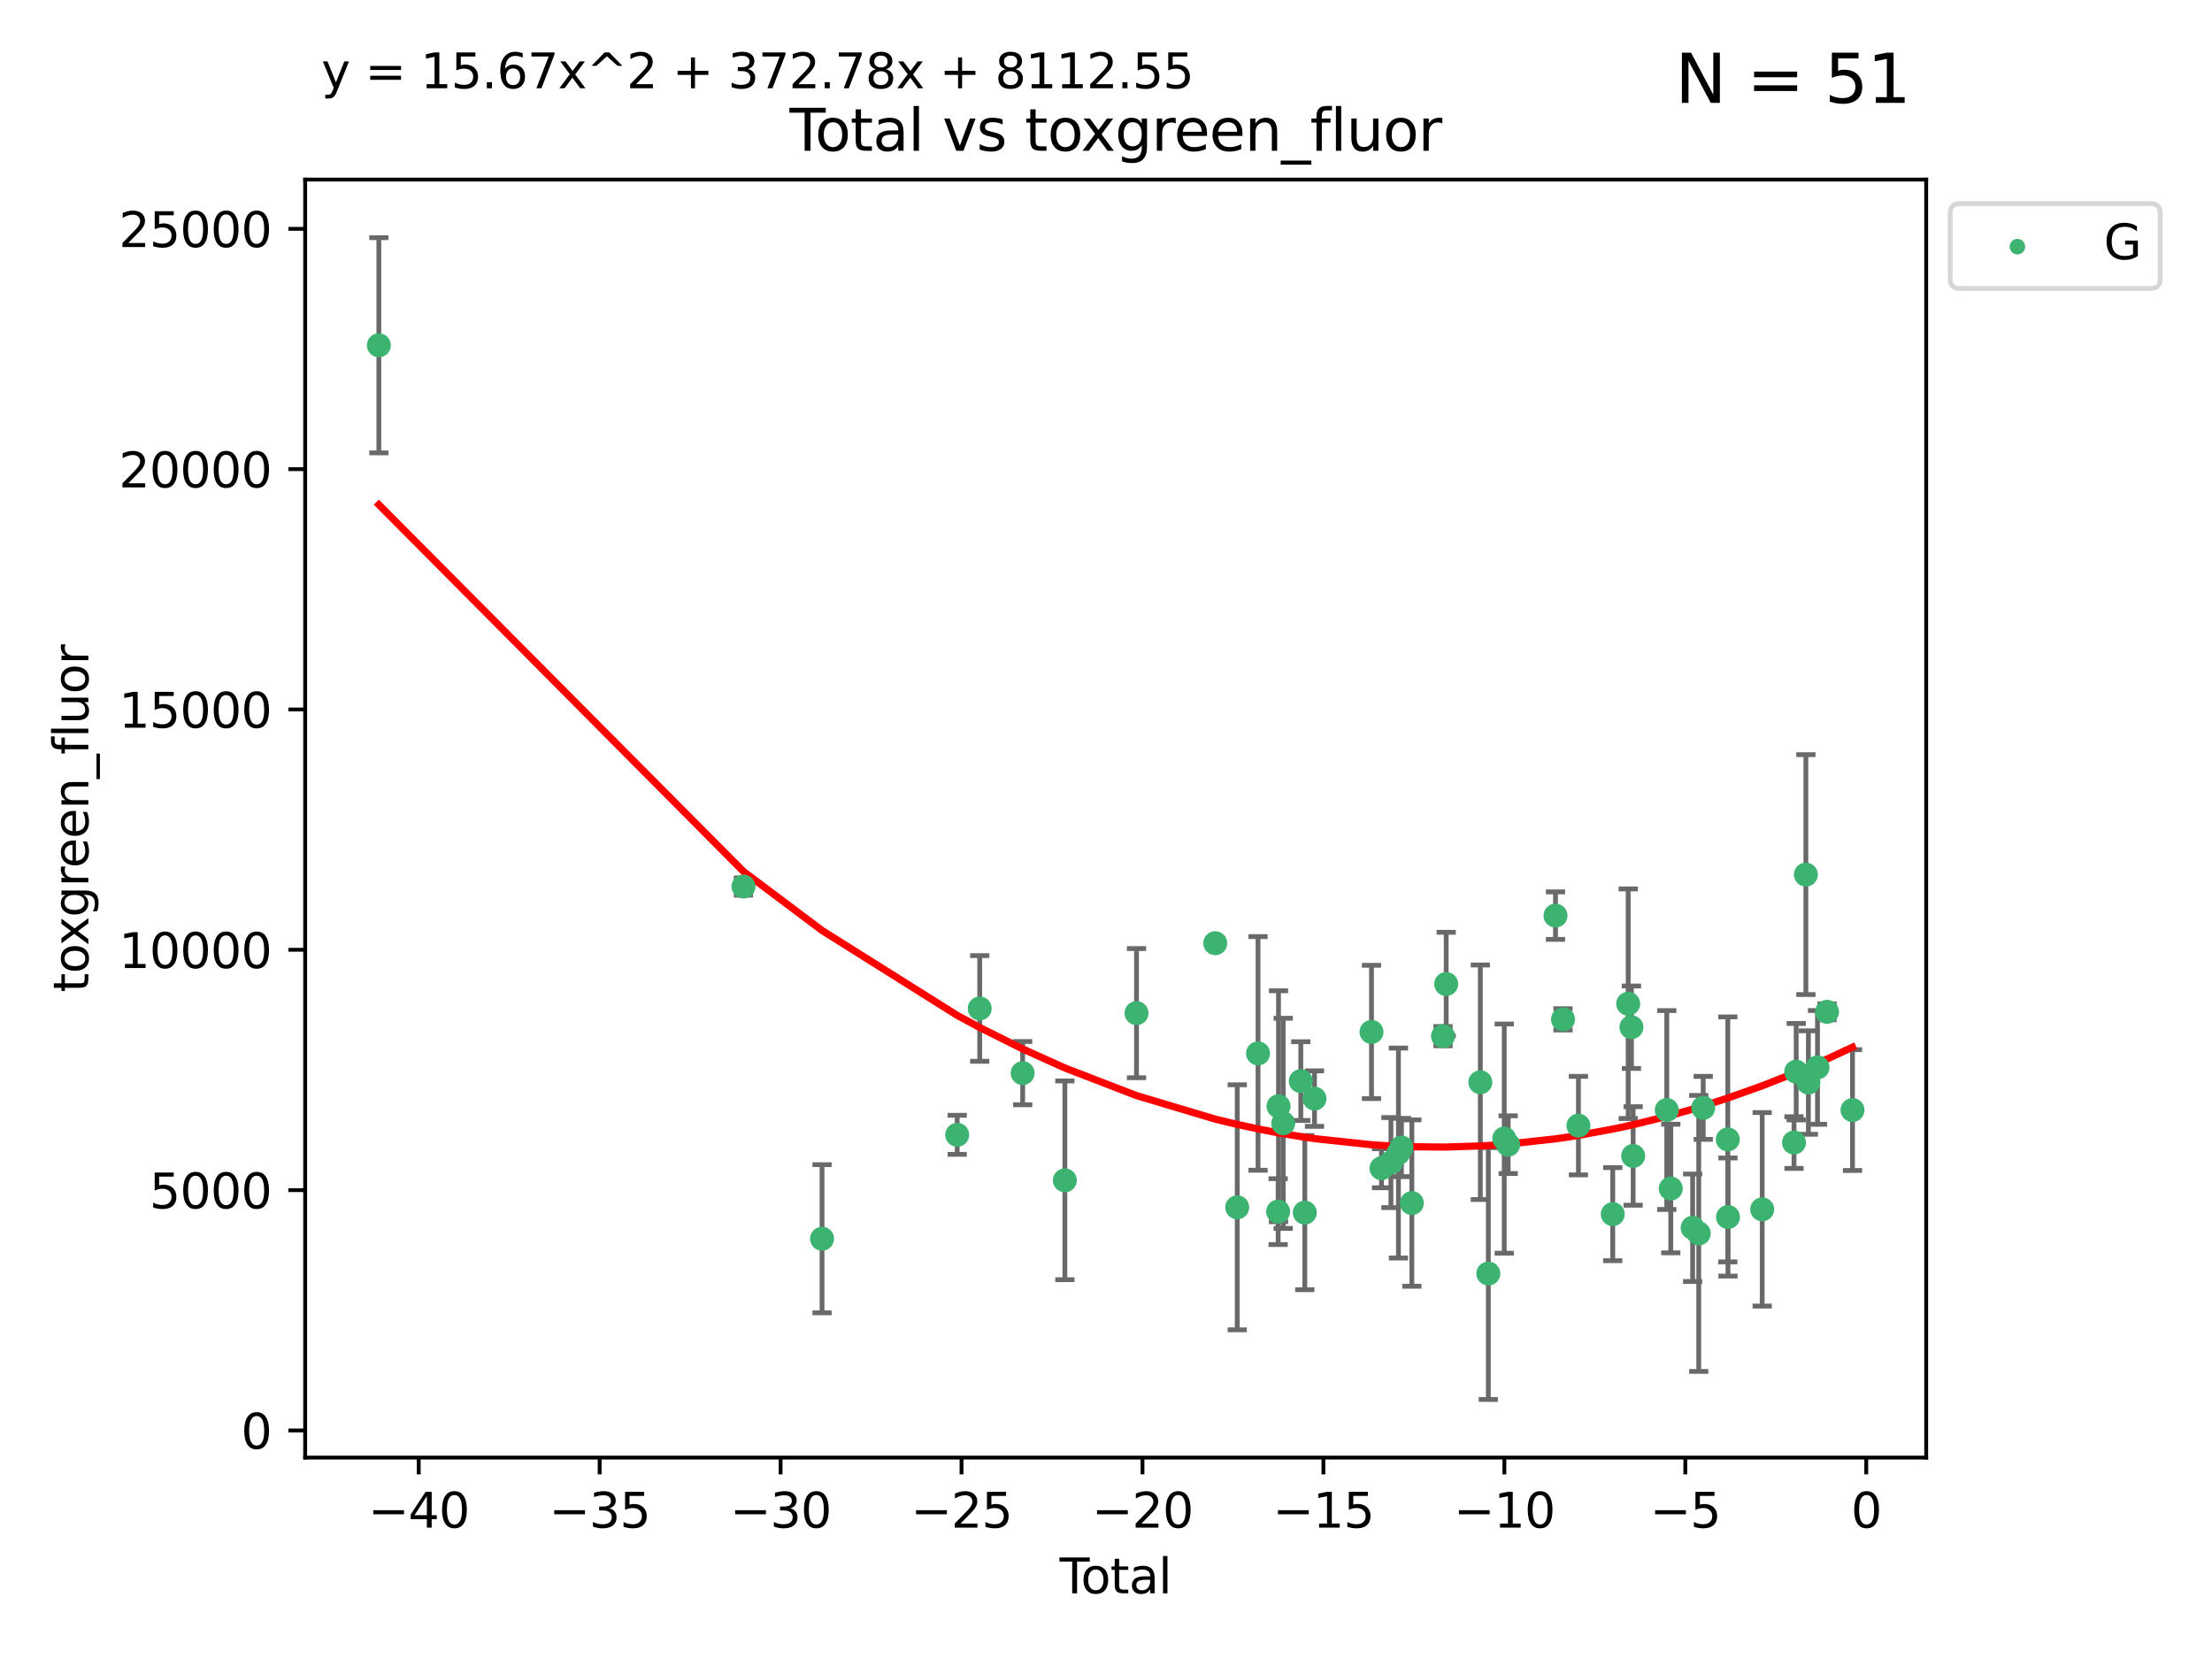 <?xml version="1.0" encoding="utf-8" standalone="no"?>
<!DOCTYPE svg PUBLIC "-//W3C//DTD SVG 1.1//EN"
  "http://www.w3.org/Graphics/SVG/1.1/DTD/svg11.dtd">
<svg xmlns:xlink="http://www.w3.org/1999/xlink" width="460.8pt" height="345.6pt" viewBox="0 0 460.8 345.6" xmlns="http://www.w3.org/2000/svg" version="1.1">
 <defs>
  <style type="text/css">*{stroke-linejoin: round; stroke-linecap: butt}</style>
 </defs>
 <g id="figure_1">
  <g id="patch_1">
   <path d="M 0 345.6 
L 460.8 345.6 
L 460.8 0 
L 0 0 
z
" style="fill: #ffffff"/>
  </g>
  <g id="axes_1">
   <g id="patch_2">
    <path d="M 63.571 303.64 
L 401.26 303.64 
L 401.26 37.411 
L 63.571 37.411 
z
" style="fill: #ffffff"/>
   </g>
   <g id="PathCollection_1">
    <defs>
     <path id="mc8130d3a46" d="M 0 1.118 
C 0.297 1.118 0.581 1 0.791 0.791 
C 1 0.581 1.118 0.297 1.118 0 
C 1.118 -0.297 1 -0.581 0.791 -0.791 
C 0.581 -1 0.297 -1.118 0 -1.118 
C -0.297 -1.118 -0.581 -1 -0.791 -0.791 
C -1 -0.581 -1.118 -0.297 -1.118 0 
C -1.118 0.297 -1 0.581 -0.791 0.791 
C -0.581 1 -0.297 1.118 0 1.118 
z
" style="stroke: #3cb371"/>
    </defs>
    <g clip-path="url(#pb6cf36cbc5)">
     <use xlink:href="#mc8130d3a46" x="78.921" y="71.926" style="fill: #3cb371; stroke: #3cb371"/>
     <use xlink:href="#mc8130d3a46" x="154.876" y="184.682" style="fill: #3cb371; stroke: #3cb371"/>
     <use xlink:href="#mc8130d3a46" x="171.247" y="258.051" style="fill: #3cb371; stroke: #3cb371"/>
     <use xlink:href="#mc8130d3a46" x="199.402" y="236.403" style="fill: #3cb371; stroke: #3cb371"/>
     <use xlink:href="#mc8130d3a46" x="204.093" y="210.08" style="fill: #3cb371; stroke: #3cb371"/>
     <use xlink:href="#mc8130d3a46" x="213.039" y="223.551" style="fill: #3cb371; stroke: #3cb371"/>
     <use xlink:href="#mc8130d3a46" x="221.833" y="245.882" style="fill: #3cb371; stroke: #3cb371"/>
     <use xlink:href="#mc8130d3a46" x="236.756" y="211.054" style="fill: #3cb371; stroke: #3cb371"/>
     <use xlink:href="#mc8130d3a46" x="253.159" y="196.486" style="fill: #3cb371; stroke: #3cb371"/>
     <use xlink:href="#mc8130d3a46" x="257.736" y="251.505" style="fill: #3cb371; stroke: #3cb371"/>
     <use xlink:href="#mc8130d3a46" x="262.071" y="219.446" style="fill: #3cb371; stroke: #3cb371"/>
     <use xlink:href="#mc8130d3a46" x="266.262" y="252.405" style="fill: #3cb371; stroke: #3cb371"/>
     <use xlink:href="#mc8130d3a46" x="266.337" y="230.45" style="fill: #3cb371; stroke: #3cb371"/>
     <use xlink:href="#mc8130d3a46" x="267.315" y="234.008" style="fill: #3cb371; stroke: #3cb371"/>
     <use xlink:href="#mc8130d3a46" x="270.98" y="225.213" style="fill: #3cb371; stroke: #3cb371"/>
     <use xlink:href="#mc8130d3a46" x="271.813" y="252.612" style="fill: #3cb371; stroke: #3cb371"/>
     <use xlink:href="#mc8130d3a46" x="273.836" y="228.859" style="fill: #3cb371; stroke: #3cb371"/>
     <use xlink:href="#mc8130d3a46" x="285.708" y="214.973" style="fill: #3cb371; stroke: #3cb371"/>
     <use xlink:href="#mc8130d3a46" x="287.793" y="243.364" style="fill: #3cb371; stroke: #3cb371"/>
     <use xlink:href="#mc8130d3a46" x="289.758" y="242.189" style="fill: #3cb371; stroke: #3cb371"/>
     <use xlink:href="#mc8130d3a46" x="291.32" y="240.199" style="fill: #3cb371; stroke: #3cb371"/>
     <use xlink:href="#mc8130d3a46" x="291.947" y="239.041" style="fill: #3cb371; stroke: #3cb371"/>
     <use xlink:href="#mc8130d3a46" x="294.116" y="250.623" style="fill: #3cb371; stroke: #3cb371"/>
     <use xlink:href="#mc8130d3a46" x="300.611" y="215.852" style="fill: #3cb371; stroke: #3cb371"/>
     <use xlink:href="#mc8130d3a46" x="301.267" y="204.99" style="fill: #3cb371; stroke: #3cb371"/>
     <use xlink:href="#mc8130d3a46" x="308.378" y="225.452" style="fill: #3cb371; stroke: #3cb371"/>
     <use xlink:href="#mc8130d3a46" x="310.044" y="265.303" style="fill: #3cb371; stroke: #3cb371"/>
     <use xlink:href="#mc8130d3a46" x="313.361" y="237.188" style="fill: #3cb371; stroke: #3cb371"/>
     <use xlink:href="#mc8130d3a46" x="314.181" y="238.456" style="fill: #3cb371; stroke: #3cb371"/>
     <use xlink:href="#mc8130d3a46" x="324.038" y="190.739" style="fill: #3cb371; stroke: #3cb371"/>
     <use xlink:href="#mc8130d3a46" x="325.607" y="212.35" style="fill: #3cb371; stroke: #3cb371"/>
     <use xlink:href="#mc8130d3a46" x="328.816" y="234.485" style="fill: #3cb371; stroke: #3cb371"/>
     <use xlink:href="#mc8130d3a46" x="335.966" y="252.928" style="fill: #3cb371; stroke: #3cb371"/>
     <use xlink:href="#mc8130d3a46" x="339.182" y="209.093" style="fill: #3cb371; stroke: #3cb371"/>
     <use xlink:href="#mc8130d3a46" x="339.858" y="213.99" style="fill: #3cb371; stroke: #3cb371"/>
     <use xlink:href="#mc8130d3a46" x="340.216" y="240.806" style="fill: #3cb371; stroke: #3cb371"/>
     <use xlink:href="#mc8130d3a46" x="347.218" y="231.24" style="fill: #3cb371; stroke: #3cb371"/>
     <use xlink:href="#mc8130d3a46" x="348.056" y="247.595" style="fill: #3cb371; stroke: #3cb371"/>
     <use xlink:href="#mc8130d3a46" x="352.609" y="255.764" style="fill: #3cb371; stroke: #3cb371"/>
     <use xlink:href="#mc8130d3a46" x="353.88" y="256.94" style="fill: #3cb371; stroke: #3cb371"/>
     <use xlink:href="#mc8130d3a46" x="354.813" y="230.789" style="fill: #3cb371; stroke: #3cb371"/>
     <use xlink:href="#mc8130d3a46" x="359.934" y="237.36" style="fill: #3cb371; stroke: #3cb371"/>
     <use xlink:href="#mc8130d3a46" x="359.973" y="253.533" style="fill: #3cb371; stroke: #3cb371"/>
     <use xlink:href="#mc8130d3a46" x="367.097" y="251.927" style="fill: #3cb371; stroke: #3cb371"/>
     <use xlink:href="#mc8130d3a46" x="373.724" y="238.019" style="fill: #3cb371; stroke: #3cb371"/>
     <use xlink:href="#mc8130d3a46" x="374.18" y="223.255" style="fill: #3cb371; stroke: #3cb371"/>
     <use xlink:href="#mc8130d3a46" x="376.198" y="182.196" style="fill: #3cb371; stroke: #3cb371"/>
     <use xlink:href="#mc8130d3a46" x="376.722" y="225.514" style="fill: #3cb371; stroke: #3cb371"/>
     <use xlink:href="#mc8130d3a46" x="378.619" y="222.359" style="fill: #3cb371; stroke: #3cb371"/>
     <use xlink:href="#mc8130d3a46" x="380.606" y="210.781" style="fill: #3cb371; stroke: #3cb371"/>
     <use xlink:href="#mc8130d3a46" x="385.911" y="231.247" style="fill: #3cb371; stroke: #3cb371"/>
    </g>
   </g>
   <g id="matplotlib.axis_1">
    <g id="xtick_1">
     <g id="line2d_1">
      <defs>
       <path id="md243d47c73" d="M 0 0 
L 0 3.5 
" style="stroke: #000000; stroke-width: 0.8"/>
      </defs>
      <g>
       <use xlink:href="#md243d47c73" x="87.225" y="303.64" style="stroke: #000000; stroke-width: 0.8"/>
      </g>
     </g>
     <g id="text_1">
      <!-- −40 -->
      <g transform="translate(76.673 318.238)scale(0.1 -0.1)">
       <defs>
        <path id="DejaVuSans-2212" d="M 678 2272 
L 4684 2272 
L 4684 1741 
L 678 1741 
L 678 2272 
z
" transform="scale(0.016)"/>
        <path id="DejaVuSans-34" d="M 2419 4116 
L 825 1625 
L 2419 1625 
L 2419 4116 
z
M 2253 4666 
L 3047 4666 
L 3047 1625 
L 3713 1625 
L 3713 1100 
L 3047 1100 
L 3047 0 
L 2419 0 
L 2419 1100 
L 313 1100 
L 313 1709 
L 2253 4666 
z
" transform="scale(0.016)"/>
        <path id="DejaVuSans-30" d="M 2034 4250 
Q 1547 4250 1301 3770 
Q 1056 3291 1056 2328 
Q 1056 1369 1301 889 
Q 1547 409 2034 409 
Q 2525 409 2770 889 
Q 3016 1369 3016 2328 
Q 3016 3291 2770 3770 
Q 2525 4250 2034 4250 
z
M 2034 4750 
Q 2819 4750 3233 4129 
Q 3647 3509 3647 2328 
Q 3647 1150 3233 529 
Q 2819 -91 2034 -91 
Q 1250 -91 836 529 
Q 422 1150 422 2328 
Q 422 3509 836 4129 
Q 1250 4750 2034 4750 
z
" transform="scale(0.016)"/>
       </defs>
       <use xlink:href="#DejaVuSans-2212"/>
       <use xlink:href="#DejaVuSans-34" x="83.789"/>
       <use xlink:href="#DejaVuSans-30" x="147.412"/>
      </g>
     </g>
    </g>
    <g id="xtick_2">
     <g id="line2d_2">
      <g>
       <use xlink:href="#md243d47c73" x="124.919" y="303.64" style="stroke: #000000; stroke-width: 0.8"/>
      </g>
     </g>
     <g id="text_2">
      <!-- −35 -->
      <g transform="translate(114.367 318.238)scale(0.1 -0.1)">
       <defs>
        <path id="DejaVuSans-33" d="M 2597 2516 
Q 3050 2419 3304 2112 
Q 3559 1806 3559 1356 
Q 3559 666 3084 287 
Q 2609 -91 1734 -91 
Q 1441 -91 1130 -33 
Q 819 25 488 141 
L 488 750 
Q 750 597 1062 519 
Q 1375 441 1716 441 
Q 2309 441 2620 675 
Q 2931 909 2931 1356 
Q 2931 1769 2642 2001 
Q 2353 2234 1838 2234 
L 1294 2234 
L 1294 2753 
L 1863 2753 
Q 2328 2753 2575 2939 
Q 2822 3125 2822 3475 
Q 2822 3834 2567 4026 
Q 2313 4219 1838 4219 
Q 1578 4219 1281 4162 
Q 984 4106 628 3988 
L 628 4550 
Q 988 4650 1302 4700 
Q 1616 4750 1894 4750 
Q 2613 4750 3031 4423 
Q 3450 4097 3450 3541 
Q 3450 3153 3228 2886 
Q 3006 2619 2597 2516 
z
" transform="scale(0.016)"/>
        <path id="DejaVuSans-35" d="M 691 4666 
L 3169 4666 
L 3169 4134 
L 1269 4134 
L 1269 2991 
Q 1406 3038 1543 3061 
Q 1681 3084 1819 3084 
Q 2600 3084 3056 2656 
Q 3513 2228 3513 1497 
Q 3513 744 3044 326 
Q 2575 -91 1722 -91 
Q 1428 -91 1123 -41 
Q 819 9 494 109 
L 494 744 
Q 775 591 1075 516 
Q 1375 441 1709 441 
Q 2250 441 2565 725 
Q 2881 1009 2881 1497 
Q 2881 1984 2565 2268 
Q 2250 2553 1709 2553 
Q 1456 2553 1204 2497 
Q 953 2441 691 2322 
L 691 4666 
z
" transform="scale(0.016)"/>
       </defs>
       <use xlink:href="#DejaVuSans-2212"/>
       <use xlink:href="#DejaVuSans-33" x="83.789"/>
       <use xlink:href="#DejaVuSans-35" x="147.412"/>
      </g>
     </g>
    </g>
    <g id="xtick_3">
     <g id="line2d_3">
      <g>
       <use xlink:href="#md243d47c73" x="162.613" y="303.64" style="stroke: #000000; stroke-width: 0.8"/>
      </g>
     </g>
     <g id="text_3">
      <!-- −30 -->
      <g transform="translate(152.06 318.238)scale(0.1 -0.1)">
       <use xlink:href="#DejaVuSans-2212"/>
       <use xlink:href="#DejaVuSans-33" x="83.789"/>
       <use xlink:href="#DejaVuSans-30" x="147.412"/>
      </g>
     </g>
    </g>
    <g id="xtick_4">
     <g id="line2d_4">
      <g>
       <use xlink:href="#md243d47c73" x="200.306" y="303.64" style="stroke: #000000; stroke-width: 0.8"/>
      </g>
     </g>
     <g id="text_4">
      <!-- −25 -->
      <g transform="translate(189.754 318.238)scale(0.1 -0.1)">
       <defs>
        <path id="DejaVuSans-32" d="M 1228 531 
L 3431 531 
L 3431 0 
L 469 0 
L 469 531 
Q 828 903 1448 1529 
Q 2069 2156 2228 2338 
Q 2531 2678 2651 2914 
Q 2772 3150 2772 3378 
Q 2772 3750 2511 3984 
Q 2250 4219 1831 4219 
Q 1534 4219 1204 4116 
Q 875 4013 500 3803 
L 500 4441 
Q 881 4594 1212 4672 
Q 1544 4750 1819 4750 
Q 2544 4750 2975 4387 
Q 3406 4025 3406 3419 
Q 3406 3131 3298 2873 
Q 3191 2616 2906 2266 
Q 2828 2175 2409 1742 
Q 1991 1309 1228 531 
z
" transform="scale(0.016)"/>
       </defs>
       <use xlink:href="#DejaVuSans-2212"/>
       <use xlink:href="#DejaVuSans-32" x="83.789"/>
       <use xlink:href="#DejaVuSans-35" x="147.412"/>
      </g>
     </g>
    </g>
    <g id="xtick_5">
     <g id="line2d_5">
      <g>
       <use xlink:href="#md243d47c73" x="238" y="303.64" style="stroke: #000000; stroke-width: 0.8"/>
      </g>
     </g>
     <g id="text_5">
      <!-- −20 -->
      <g transform="translate(227.447 318.238)scale(0.1 -0.1)">
       <use xlink:href="#DejaVuSans-2212"/>
       <use xlink:href="#DejaVuSans-32" x="83.789"/>
       <use xlink:href="#DejaVuSans-30" x="147.412"/>
      </g>
     </g>
    </g>
    <g id="xtick_6">
     <g id="line2d_6">
      <g>
       <use xlink:href="#md243d47c73" x="275.693" y="303.64" style="stroke: #000000; stroke-width: 0.8"/>
      </g>
     </g>
     <g id="text_6">
      <!-- −15 -->
      <g transform="translate(265.141 318.238)scale(0.1 -0.1)">
       <defs>
        <path id="DejaVuSans-31" d="M 794 531 
L 1825 531 
L 1825 4091 
L 703 3866 
L 703 4441 
L 1819 4666 
L 2450 4666 
L 2450 531 
L 3481 531 
L 3481 0 
L 794 0 
L 794 531 
z
" transform="scale(0.016)"/>
       </defs>
       <use xlink:href="#DejaVuSans-2212"/>
       <use xlink:href="#DejaVuSans-31" x="83.789"/>
       <use xlink:href="#DejaVuSans-35" x="147.412"/>
      </g>
     </g>
    </g>
    <g id="xtick_7">
     <g id="line2d_7">
      <g>
       <use xlink:href="#md243d47c73" x="313.387" y="303.64" style="stroke: #000000; stroke-width: 0.8"/>
      </g>
     </g>
     <g id="text_7">
      <!-- −10 -->
      <g transform="translate(302.835 318.238)scale(0.1 -0.1)">
       <use xlink:href="#DejaVuSans-2212"/>
       <use xlink:href="#DejaVuSans-31" x="83.789"/>
       <use xlink:href="#DejaVuSans-30" x="147.412"/>
      </g>
     </g>
    </g>
    <g id="xtick_8">
     <g id="line2d_8">
      <g>
       <use xlink:href="#md243d47c73" x="351.081" y="303.64" style="stroke: #000000; stroke-width: 0.8"/>
      </g>
     </g>
     <g id="text_8">
      <!-- −5 -->
      <g transform="translate(343.709 318.238)scale(0.1 -0.1)">
       <use xlink:href="#DejaVuSans-2212"/>
       <use xlink:href="#DejaVuSans-35" x="83.789"/>
      </g>
     </g>
    </g>
    <g id="xtick_9">
     <g id="line2d_9">
      <g>
       <use xlink:href="#md243d47c73" x="388.774" y="303.64" style="stroke: #000000; stroke-width: 0.8"/>
      </g>
     </g>
     <g id="text_9">
      <!-- 0 -->
      <g transform="translate(385.593 318.238)scale(0.1 -0.1)">
       <use xlink:href="#DejaVuSans-30"/>
      </g>
     </g>
    </g>
    <g id="text_10">
     <!-- Total -->
     <g transform="translate(220.739 331.917)scale(0.1 -0.1)">
      <defs>
       <path id="DejaVuSans-54" d="M -19 4666 
L 3928 4666 
L 3928 4134 
L 2272 4134 
L 2272 0 
L 1638 0 
L 1638 4134 
L -19 4134 
L -19 4666 
z
" transform="scale(0.016)"/>
       <path id="DejaVuSans-6f" d="M 1959 3097 
Q 1497 3097 1228 2736 
Q 959 2375 959 1747 
Q 959 1119 1226 758 
Q 1494 397 1959 397 
Q 2419 397 2687 759 
Q 2956 1122 2956 1747 
Q 2956 2369 2687 2733 
Q 2419 3097 1959 3097 
z
M 1959 3584 
Q 2709 3584 3137 3096 
Q 3566 2609 3566 1747 
Q 3566 888 3137 398 
Q 2709 -91 1959 -91 
Q 1206 -91 779 398 
Q 353 888 353 1747 
Q 353 2609 779 3096 
Q 1206 3584 1959 3584 
z
" transform="scale(0.016)"/>
       <path id="DejaVuSans-74" d="M 1172 4494 
L 1172 3500 
L 2356 3500 
L 2356 3053 
L 1172 3053 
L 1172 1153 
Q 1172 725 1289 603 
Q 1406 481 1766 481 
L 2356 481 
L 2356 0 
L 1766 0 
Q 1100 0 847 248 
Q 594 497 594 1153 
L 594 3053 
L 172 3053 
L 172 3500 
L 594 3500 
L 594 4494 
L 1172 4494 
z
" transform="scale(0.016)"/>
       <path id="DejaVuSans-61" d="M 2194 1759 
Q 1497 1759 1228 1600 
Q 959 1441 959 1056 
Q 959 750 1161 570 
Q 1363 391 1709 391 
Q 2188 391 2477 730 
Q 2766 1069 2766 1631 
L 2766 1759 
L 2194 1759 
z
M 3341 1997 
L 3341 0 
L 2766 0 
L 2766 531 
Q 2569 213 2275 61 
Q 1981 -91 1556 -91 
Q 1019 -91 701 211 
Q 384 513 384 1019 
Q 384 1609 779 1909 
Q 1175 2209 1959 2209 
L 2766 2209 
L 2766 2266 
Q 2766 2663 2505 2880 
Q 2244 3097 1772 3097 
Q 1472 3097 1187 3025 
Q 903 2953 641 2809 
L 641 3341 
Q 956 3463 1253 3523 
Q 1550 3584 1831 3584 
Q 2591 3584 2966 3190 
Q 3341 2797 3341 1997 
z
" transform="scale(0.016)"/>
       <path id="DejaVuSans-6c" d="M 603 4863 
L 1178 4863 
L 1178 0 
L 603 0 
L 603 4863 
z
" transform="scale(0.016)"/>
      </defs>
      <use xlink:href="#DejaVuSans-54"/>
      <use xlink:href="#DejaVuSans-6f" x="44.084"/>
      <use xlink:href="#DejaVuSans-74" x="105.266"/>
      <use xlink:href="#DejaVuSans-61" x="144.475"/>
      <use xlink:href="#DejaVuSans-6c" x="205.754"/>
     </g>
    </g>
   </g>
   <g id="matplotlib.axis_2">
    <g id="ytick_1">
     <g id="line2d_10">
      <defs>
       <path id="m1bbba36edc" d="M 0 0 
L -3.5 0 
" style="stroke: #000000; stroke-width: 0.8"/>
      </defs>
      <g>
       <use xlink:href="#m1bbba36edc" x="63.571" y="297.988" style="stroke: #000000; stroke-width: 0.8"/>
      </g>
     </g>
     <g id="text_11">
      <!-- 0 -->
      <g transform="translate(50.209 301.788)scale(0.1 -0.1)">
       <use xlink:href="#DejaVuSans-30"/>
      </g>
     </g>
    </g>
    <g id="ytick_2">
     <g id="line2d_11">
      <g>
       <use xlink:href="#m1bbba36edc" x="63.571" y="247.924" style="stroke: #000000; stroke-width: 0.8"/>
      </g>
     </g>
     <g id="text_12">
      <!-- 5000 -->
      <g transform="translate(31.121 251.723)scale(0.1 -0.1)">
       <use xlink:href="#DejaVuSans-35"/>
       <use xlink:href="#DejaVuSans-30" x="63.623"/>
       <use xlink:href="#DejaVuSans-30" x="127.246"/>
       <use xlink:href="#DejaVuSans-30" x="190.869"/>
      </g>
     </g>
    </g>
    <g id="ytick_3">
     <g id="line2d_12">
      <g>
       <use xlink:href="#m1bbba36edc" x="63.571" y="197.86" style="stroke: #000000; stroke-width: 0.8"/>
      </g>
     </g>
     <g id="text_13">
      <!-- 10000 -->
      <g transform="translate(24.759 201.659)scale(0.1 -0.1)">
       <use xlink:href="#DejaVuSans-31"/>
       <use xlink:href="#DejaVuSans-30" x="63.623"/>
       <use xlink:href="#DejaVuSans-30" x="127.246"/>
       <use xlink:href="#DejaVuSans-30" x="190.869"/>
       <use xlink:href="#DejaVuSans-30" x="254.492"/>
      </g>
     </g>
    </g>
    <g id="ytick_4">
     <g id="line2d_13">
      <g>
       <use xlink:href="#m1bbba36edc" x="63.571" y="147.796" style="stroke: #000000; stroke-width: 0.8"/>
      </g>
     </g>
     <g id="text_14">
      <!-- 15000 -->
      <g transform="translate(24.759 151.595)scale(0.1 -0.1)">
       <use xlink:href="#DejaVuSans-31"/>
       <use xlink:href="#DejaVuSans-35" x="63.623"/>
       <use xlink:href="#DejaVuSans-30" x="127.246"/>
       <use xlink:href="#DejaVuSans-30" x="190.869"/>
       <use xlink:href="#DejaVuSans-30" x="254.492"/>
      </g>
     </g>
    </g>
    <g id="ytick_5">
     <g id="line2d_14">
      <g>
       <use xlink:href="#m1bbba36edc" x="63.571" y="97.732" style="stroke: #000000; stroke-width: 0.8"/>
      </g>
     </g>
     <g id="text_15">
      <!-- 20000 -->
      <g transform="translate(24.759 101.531)scale(0.1 -0.1)">
       <use xlink:href="#DejaVuSans-32"/>
       <use xlink:href="#DejaVuSans-30" x="63.623"/>
       <use xlink:href="#DejaVuSans-30" x="127.246"/>
       <use xlink:href="#DejaVuSans-30" x="190.869"/>
       <use xlink:href="#DejaVuSans-30" x="254.492"/>
      </g>
     </g>
    </g>
    <g id="ytick_6">
     <g id="line2d_15">
      <g>
       <use xlink:href="#m1bbba36edc" x="63.571" y="47.667" style="stroke: #000000; stroke-width: 0.8"/>
      </g>
     </g>
     <g id="text_16">
      <!-- 25000 -->
      <g transform="translate(24.759 51.467)scale(0.1 -0.1)">
       <use xlink:href="#DejaVuSans-32"/>
       <use xlink:href="#DejaVuSans-35" x="63.623"/>
       <use xlink:href="#DejaVuSans-30" x="127.246"/>
       <use xlink:href="#DejaVuSans-30" x="190.869"/>
       <use xlink:href="#DejaVuSans-30" x="254.492"/>
      </g>
     </g>
    </g>
    <g id="text_17">
     <!-- toxgreen_fluor -->
     <g transform="translate(18.401 206.72)rotate(-90)scale(0.1 -0.1)">
      <defs>
       <path id="DejaVuSans-78" d="M 3513 3500 
L 2247 1797 
L 3578 0 
L 2900 0 
L 1881 1375 
L 863 0 
L 184 0 
L 1544 1831 
L 300 3500 
L 978 3500 
L 1906 2253 
L 2834 3500 
L 3513 3500 
z
" transform="scale(0.016)"/>
       <path id="DejaVuSans-67" d="M 2906 1791 
Q 2906 2416 2648 2759 
Q 2391 3103 1925 3103 
Q 1463 3103 1205 2759 
Q 947 2416 947 1791 
Q 947 1169 1205 825 
Q 1463 481 1925 481 
Q 2391 481 2648 825 
Q 2906 1169 2906 1791 
z
M 3481 434 
Q 3481 -459 3084 -895 
Q 2688 -1331 1869 -1331 
Q 1566 -1331 1297 -1286 
Q 1028 -1241 775 -1147 
L 775 -588 
Q 1028 -725 1275 -790 
Q 1522 -856 1778 -856 
Q 2344 -856 2625 -561 
Q 2906 -266 2906 331 
L 2906 616 
Q 2728 306 2450 153 
Q 2172 0 1784 0 
Q 1141 0 747 490 
Q 353 981 353 1791 
Q 353 2603 747 3093 
Q 1141 3584 1784 3584 
Q 2172 3584 2450 3431 
Q 2728 3278 2906 2969 
L 2906 3500 
L 3481 3500 
L 3481 434 
z
" transform="scale(0.016)"/>
       <path id="DejaVuSans-72" d="M 2631 2963 
Q 2534 3019 2420 3045 
Q 2306 3072 2169 3072 
Q 1681 3072 1420 2755 
Q 1159 2438 1159 1844 
L 1159 0 
L 581 0 
L 581 3500 
L 1159 3500 
L 1159 2956 
Q 1341 3275 1631 3429 
Q 1922 3584 2338 3584 
Q 2397 3584 2469 3576 
Q 2541 3569 2628 3553 
L 2631 2963 
z
" transform="scale(0.016)"/>
       <path id="DejaVuSans-65" d="M 3597 1894 
L 3597 1613 
L 953 1613 
Q 991 1019 1311 708 
Q 1631 397 2203 397 
Q 2534 397 2845 478 
Q 3156 559 3463 722 
L 3463 178 
Q 3153 47 2828 -22 
Q 2503 -91 2169 -91 
Q 1331 -91 842 396 
Q 353 884 353 1716 
Q 353 2575 817 3079 
Q 1281 3584 2069 3584 
Q 2775 3584 3186 3129 
Q 3597 2675 3597 1894 
z
M 3022 2063 
Q 3016 2534 2758 2815 
Q 2500 3097 2075 3097 
Q 1594 3097 1305 2825 
Q 1016 2553 972 2059 
L 3022 2063 
z
" transform="scale(0.016)"/>
       <path id="DejaVuSans-6e" d="M 3513 2113 
L 3513 0 
L 2938 0 
L 2938 2094 
Q 2938 2591 2744 2837 
Q 2550 3084 2163 3084 
Q 1697 3084 1428 2787 
Q 1159 2491 1159 1978 
L 1159 0 
L 581 0 
L 581 3500 
L 1159 3500 
L 1159 2956 
Q 1366 3272 1645 3428 
Q 1925 3584 2291 3584 
Q 2894 3584 3203 3211 
Q 3513 2838 3513 2113 
z
" transform="scale(0.016)"/>
       <path id="DejaVuSans-5f" d="M 3263 -1063 
L 3263 -1509 
L -63 -1509 
L -63 -1063 
L 3263 -1063 
z
" transform="scale(0.016)"/>
       <path id="DejaVuSans-66" d="M 2375 4863 
L 2375 4384 
L 1825 4384 
Q 1516 4384 1395 4259 
Q 1275 4134 1275 3809 
L 1275 3500 
L 2222 3500 
L 2222 3053 
L 1275 3053 
L 1275 0 
L 697 0 
L 697 3053 
L 147 3053 
L 147 3500 
L 697 3500 
L 697 3744 
Q 697 4328 969 4595 
Q 1241 4863 1831 4863 
L 2375 4863 
z
" transform="scale(0.016)"/>
       <path id="DejaVuSans-75" d="M 544 1381 
L 544 3500 
L 1119 3500 
L 1119 1403 
Q 1119 906 1312 657 
Q 1506 409 1894 409 
Q 2359 409 2629 706 
Q 2900 1003 2900 1516 
L 2900 3500 
L 3475 3500 
L 3475 0 
L 2900 0 
L 2900 538 
Q 2691 219 2414 64 
Q 2138 -91 1772 -91 
Q 1169 -91 856 284 
Q 544 659 544 1381 
z
M 1991 3584 
L 1991 3584 
z
" transform="scale(0.016)"/>
      </defs>
      <use xlink:href="#DejaVuSans-74"/>
      <use xlink:href="#DejaVuSans-6f" x="39.209"/>
      <use xlink:href="#DejaVuSans-78" x="97.266"/>
      <use xlink:href="#DejaVuSans-67" x="156.445"/>
      <use xlink:href="#DejaVuSans-72" x="219.922"/>
      <use xlink:href="#DejaVuSans-65" x="258.785"/>
      <use xlink:href="#DejaVuSans-65" x="320.309"/>
      <use xlink:href="#DejaVuSans-6e" x="381.832"/>
      <use xlink:href="#DejaVuSans-5f" x="445.211"/>
      <use xlink:href="#DejaVuSans-66" x="495.211"/>
      <use xlink:href="#DejaVuSans-6c" x="530.416"/>
      <use xlink:href="#DejaVuSans-75" x="558.199"/>
      <use xlink:href="#DejaVuSans-6f" x="621.578"/>
      <use xlink:href="#DejaVuSans-72" x="682.76"/>
     </g>
    </g>
   </g>
   <g id="LineCollection_1">
    <path d="M 78.921 94.34 
L 78.921 49.513 
" clip-path="url(#pb6cf36cbc5)" style="fill: none; stroke: #696969"/>
    <path d="M 154.876 186.47 
L 154.876 182.894 
" clip-path="url(#pb6cf36cbc5)" style="fill: none; stroke: #696969"/>
    <path d="M 171.247 273.484 
L 171.247 242.618 
" clip-path="url(#pb6cf36cbc5)" style="fill: none; stroke: #696969"/>
    <path d="M 199.402 240.466 
L 199.402 232.339 
" clip-path="url(#pb6cf36cbc5)" style="fill: none; stroke: #696969"/>
    <path d="M 204.093 221.087 
L 204.093 199.072 
" clip-path="url(#pb6cf36cbc5)" style="fill: none; stroke: #696969"/>
    <path d="M 213.039 230.14 
L 213.039 216.963 
" clip-path="url(#pb6cf36cbc5)" style="fill: none; stroke: #696969"/>
    <path d="M 221.833 266.583 
L 221.833 225.18 
" clip-path="url(#pb6cf36cbc5)" style="fill: none; stroke: #696969"/>
    <path d="M 236.756 224.504 
L 236.756 197.604 
" clip-path="url(#pb6cf36cbc5)" style="fill: none; stroke: #696969"/>
    <path d="M 253.159 197.513 
L 253.159 195.459 
" clip-path="url(#pb6cf36cbc5)" style="fill: none; stroke: #696969"/>
    <path d="M 257.736 277.029 
L 257.736 225.98 
" clip-path="url(#pb6cf36cbc5)" style="fill: none; stroke: #696969"/>
    <path d="M 262.071 243.783 
L 262.071 195.11 
" clip-path="url(#pb6cf36cbc5)" style="fill: none; stroke: #696969"/>
    <path d="M 266.262 259.26 
L 266.262 245.549 
" clip-path="url(#pb6cf36cbc5)" style="fill: none; stroke: #696969"/>
    <path d="M 266.337 254.502 
L 266.337 206.398 
" clip-path="url(#pb6cf36cbc5)" style="fill: none; stroke: #696969"/>
    <path d="M 267.315 255.897 
L 267.315 212.12 
" clip-path="url(#pb6cf36cbc5)" style="fill: none; stroke: #696969"/>
    <path d="M 270.98 233.412 
L 270.98 217.015 
" clip-path="url(#pb6cf36cbc5)" style="fill: none; stroke: #696969"/>
    <path d="M 271.813 268.673 
L 271.813 236.552 
" clip-path="url(#pb6cf36cbc5)" style="fill: none; stroke: #696969"/>
    <path d="M 273.836 234.641 
L 273.836 223.076 
" clip-path="url(#pb6cf36cbc5)" style="fill: none; stroke: #696969"/>
    <path d="M 285.708 228.861 
L 285.708 201.086 
" clip-path="url(#pb6cf36cbc5)" style="fill: none; stroke: #696969"/>
    <path d="M 287.793 247.43 
L 287.793 239.297 
" clip-path="url(#pb6cf36cbc5)" style="fill: none; stroke: #696969"/>
    <path d="M 289.758 251.57 
L 289.758 232.808 
" clip-path="url(#pb6cf36cbc5)" style="fill: none; stroke: #696969"/>
    <path d="M 291.32 262.066 
L 291.32 218.333 
" clip-path="url(#pb6cf36cbc5)" style="fill: none; stroke: #696969"/>
    <path d="M 291.947 245.107 
L 291.947 232.975 
" clip-path="url(#pb6cf36cbc5)" style="fill: none; stroke: #696969"/>
    <path d="M 294.116 267.95 
L 294.116 233.297 
" clip-path="url(#pb6cf36cbc5)" style="fill: none; stroke: #696969"/>
    <path d="M 300.611 217.859 
L 300.611 213.845 
" clip-path="url(#pb6cf36cbc5)" style="fill: none; stroke: #696969"/>
    <path d="M 301.267 215.77 
L 301.267 194.21 
" clip-path="url(#pb6cf36cbc5)" style="fill: none; stroke: #696969"/>
    <path d="M 308.378 249.88 
L 308.378 201.024 
" clip-path="url(#pb6cf36cbc5)" style="fill: none; stroke: #696969"/>
    <path d="M 310.044 291.539 
L 310.044 239.066 
" clip-path="url(#pb6cf36cbc5)" style="fill: none; stroke: #696969"/>
    <path d="M 313.361 261.064 
L 313.361 213.313 
" clip-path="url(#pb6cf36cbc5)" style="fill: none; stroke: #696969"/>
    <path d="M 314.181 244.466 
L 314.181 232.445 
" clip-path="url(#pb6cf36cbc5)" style="fill: none; stroke: #696969"/>
    <path d="M 324.038 195.685 
L 324.038 185.793 
" clip-path="url(#pb6cf36cbc5)" style="fill: none; stroke: #696969"/>
    <path d="M 325.607 214.565 
L 325.607 210.134 
" clip-path="url(#pb6cf36cbc5)" style="fill: none; stroke: #696969"/>
    <path d="M 328.816 244.747 
L 328.816 224.223 
" clip-path="url(#pb6cf36cbc5)" style="fill: none; stroke: #696969"/>
    <path d="M 335.966 262.625 
L 335.966 243.231 
" clip-path="url(#pb6cf36cbc5)" style="fill: none; stroke: #696969"/>
    <path d="M 339.182 233.005 
L 339.182 185.181 
" clip-path="url(#pb6cf36cbc5)" style="fill: none; stroke: #696969"/>
    <path d="M 339.858 222.576 
L 339.858 205.403 
" clip-path="url(#pb6cf36cbc5)" style="fill: none; stroke: #696969"/>
    <path d="M 340.216 251.069 
L 340.216 230.544 
" clip-path="url(#pb6cf36cbc5)" style="fill: none; stroke: #696969"/>
    <path d="M 347.218 251.952 
L 347.218 210.528 
" clip-path="url(#pb6cf36cbc5)" style="fill: none; stroke: #696969"/>
    <path d="M 348.056 260.993 
L 348.056 234.196 
" clip-path="url(#pb6cf36cbc5)" style="fill: none; stroke: #696969"/>
    <path d="M 352.609 266.958 
L 352.609 244.571 
" clip-path="url(#pb6cf36cbc5)" style="fill: none; stroke: #696969"/>
    <path d="M 353.88 285.688 
L 353.88 228.192 
" clip-path="url(#pb6cf36cbc5)" style="fill: none; stroke: #696969"/>
    <path d="M 354.813 237.345 
L 354.813 224.232 
" clip-path="url(#pb6cf36cbc5)" style="fill: none; stroke: #696969"/>
    <path d="M 359.934 262.876 
L 359.934 211.843 
" clip-path="url(#pb6cf36cbc5)" style="fill: none; stroke: #696969"/>
    <path d="M 359.973 265.832 
L 359.973 241.234 
" clip-path="url(#pb6cf36cbc5)" style="fill: none; stroke: #696969"/>
    <path d="M 367.097 272.08 
L 367.097 231.774 
" clip-path="url(#pb6cf36cbc5)" style="fill: none; stroke: #696969"/>
    <path d="M 373.724 243.401 
L 373.724 232.638 
" clip-path="url(#pb6cf36cbc5)" style="fill: none; stroke: #696969"/>
    <path d="M 374.18 233.298 
L 374.18 213.211 
" clip-path="url(#pb6cf36cbc5)" style="fill: none; stroke: #696969"/>
    <path d="M 376.198 207.184 
L 376.198 157.208 
" clip-path="url(#pb6cf36cbc5)" style="fill: none; stroke: #696969"/>
    <path d="M 376.722 236.288 
L 376.722 214.741 
" clip-path="url(#pb6cf36cbc5)" style="fill: none; stroke: #696969"/>
    <path d="M 378.619 234.21 
L 378.619 210.508 
" clip-path="url(#pb6cf36cbc5)" style="fill: none; stroke: #696969"/>
    <path d="M 380.606 212.442 
L 380.606 209.12 
" clip-path="url(#pb6cf36cbc5)" style="fill: none; stroke: #696969"/>
    <path d="M 385.911 243.83 
L 385.911 218.664 
" clip-path="url(#pb6cf36cbc5)" style="fill: none; stroke: #696969"/>
   </g>
   <g id="line2d_16">
    <defs>
     <path id="m6d00548d2f" d="M 2 0 
L -2 -0 
" style="stroke: #696969"/>
    </defs>
    <g clip-path="url(#pb6cf36cbc5)">
     <use xlink:href="#m6d00548d2f" x="78.921" y="94.34" style="fill: #696969; stroke: #696969"/>
     <use xlink:href="#m6d00548d2f" x="154.876" y="186.47" style="fill: #696969; stroke: #696969"/>
     <use xlink:href="#m6d00548d2f" x="171.247" y="273.484" style="fill: #696969; stroke: #696969"/>
     <use xlink:href="#m6d00548d2f" x="199.402" y="240.466" style="fill: #696969; stroke: #696969"/>
     <use xlink:href="#m6d00548d2f" x="204.093" y="221.087" style="fill: #696969; stroke: #696969"/>
     <use xlink:href="#m6d00548d2f" x="213.039" y="230.14" style="fill: #696969; stroke: #696969"/>
     <use xlink:href="#m6d00548d2f" x="221.833" y="266.583" style="fill: #696969; stroke: #696969"/>
     <use xlink:href="#m6d00548d2f" x="236.756" y="224.504" style="fill: #696969; stroke: #696969"/>
     <use xlink:href="#m6d00548d2f" x="253.159" y="197.513" style="fill: #696969; stroke: #696969"/>
     <use xlink:href="#m6d00548d2f" x="257.736" y="277.029" style="fill: #696969; stroke: #696969"/>
     <use xlink:href="#m6d00548d2f" x="262.071" y="243.783" style="fill: #696969; stroke: #696969"/>
     <use xlink:href="#m6d00548d2f" x="266.262" y="259.26" style="fill: #696969; stroke: #696969"/>
     <use xlink:href="#m6d00548d2f" x="266.337" y="254.502" style="fill: #696969; stroke: #696969"/>
     <use xlink:href="#m6d00548d2f" x="267.315" y="255.897" style="fill: #696969; stroke: #696969"/>
     <use xlink:href="#m6d00548d2f" x="270.98" y="233.412" style="fill: #696969; stroke: #696969"/>
     <use xlink:href="#m6d00548d2f" x="271.813" y="268.673" style="fill: #696969; stroke: #696969"/>
     <use xlink:href="#m6d00548d2f" x="273.836" y="234.641" style="fill: #696969; stroke: #696969"/>
     <use xlink:href="#m6d00548d2f" x="285.708" y="228.861" style="fill: #696969; stroke: #696969"/>
     <use xlink:href="#m6d00548d2f" x="287.793" y="247.43" style="fill: #696969; stroke: #696969"/>
     <use xlink:href="#m6d00548d2f" x="289.758" y="251.57" style="fill: #696969; stroke: #696969"/>
     <use xlink:href="#m6d00548d2f" x="291.32" y="262.066" style="fill: #696969; stroke: #696969"/>
     <use xlink:href="#m6d00548d2f" x="291.947" y="245.107" style="fill: #696969; stroke: #696969"/>
     <use xlink:href="#m6d00548d2f" x="294.116" y="267.95" style="fill: #696969; stroke: #696969"/>
     <use xlink:href="#m6d00548d2f" x="300.611" y="217.859" style="fill: #696969; stroke: #696969"/>
     <use xlink:href="#m6d00548d2f" x="301.267" y="215.77" style="fill: #696969; stroke: #696969"/>
     <use xlink:href="#m6d00548d2f" x="308.378" y="249.88" style="fill: #696969; stroke: #696969"/>
     <use xlink:href="#m6d00548d2f" x="310.044" y="291.539" style="fill: #696969; stroke: #696969"/>
     <use xlink:href="#m6d00548d2f" x="313.361" y="261.064" style="fill: #696969; stroke: #696969"/>
     <use xlink:href="#m6d00548d2f" x="314.181" y="244.466" style="fill: #696969; stroke: #696969"/>
     <use xlink:href="#m6d00548d2f" x="324.038" y="195.685" style="fill: #696969; stroke: #696969"/>
     <use xlink:href="#m6d00548d2f" x="325.607" y="214.565" style="fill: #696969; stroke: #696969"/>
     <use xlink:href="#m6d00548d2f" x="328.816" y="244.747" style="fill: #696969; stroke: #696969"/>
     <use xlink:href="#m6d00548d2f" x="335.966" y="262.625" style="fill: #696969; stroke: #696969"/>
     <use xlink:href="#m6d00548d2f" x="339.182" y="233.005" style="fill: #696969; stroke: #696969"/>
     <use xlink:href="#m6d00548d2f" x="339.858" y="222.576" style="fill: #696969; stroke: #696969"/>
     <use xlink:href="#m6d00548d2f" x="340.216" y="251.069" style="fill: #696969; stroke: #696969"/>
     <use xlink:href="#m6d00548d2f" x="347.218" y="251.952" style="fill: #696969; stroke: #696969"/>
     <use xlink:href="#m6d00548d2f" x="348.056" y="260.993" style="fill: #696969; stroke: #696969"/>
     <use xlink:href="#m6d00548d2f" x="352.609" y="266.958" style="fill: #696969; stroke: #696969"/>
     <use xlink:href="#m6d00548d2f" x="353.88" y="285.688" style="fill: #696969; stroke: #696969"/>
     <use xlink:href="#m6d00548d2f" x="354.813" y="237.345" style="fill: #696969; stroke: #696969"/>
     <use xlink:href="#m6d00548d2f" x="359.934" y="262.876" style="fill: #696969; stroke: #696969"/>
     <use xlink:href="#m6d00548d2f" x="359.973" y="265.832" style="fill: #696969; stroke: #696969"/>
     <use xlink:href="#m6d00548d2f" x="367.097" y="272.08" style="fill: #696969; stroke: #696969"/>
     <use xlink:href="#m6d00548d2f" x="373.724" y="243.401" style="fill: #696969; stroke: #696969"/>
     <use xlink:href="#m6d00548d2f" x="374.18" y="233.298" style="fill: #696969; stroke: #696969"/>
     <use xlink:href="#m6d00548d2f" x="376.198" y="207.184" style="fill: #696969; stroke: #696969"/>
     <use xlink:href="#m6d00548d2f" x="376.722" y="236.288" style="fill: #696969; stroke: #696969"/>
     <use xlink:href="#m6d00548d2f" x="378.619" y="234.21" style="fill: #696969; stroke: #696969"/>
     <use xlink:href="#m6d00548d2f" x="380.606" y="212.442" style="fill: #696969; stroke: #696969"/>
     <use xlink:href="#m6d00548d2f" x="385.911" y="243.83" style="fill: #696969; stroke: #696969"/>
    </g>
   </g>
   <g id="line2d_17">
    <g clip-path="url(#pb6cf36cbc5)">
     <use xlink:href="#m6d00548d2f" x="78.921" y="49.513" style="fill: #696969; stroke: #696969"/>
     <use xlink:href="#m6d00548d2f" x="154.876" y="182.894" style="fill: #696969; stroke: #696969"/>
     <use xlink:href="#m6d00548d2f" x="171.247" y="242.618" style="fill: #696969; stroke: #696969"/>
     <use xlink:href="#m6d00548d2f" x="199.402" y="232.339" style="fill: #696969; stroke: #696969"/>
     <use xlink:href="#m6d00548d2f" x="204.093" y="199.072" style="fill: #696969; stroke: #696969"/>
     <use xlink:href="#m6d00548d2f" x="213.039" y="216.963" style="fill: #696969; stroke: #696969"/>
     <use xlink:href="#m6d00548d2f" x="221.833" y="225.18" style="fill: #696969; stroke: #696969"/>
     <use xlink:href="#m6d00548d2f" x="236.756" y="197.604" style="fill: #696969; stroke: #696969"/>
     <use xlink:href="#m6d00548d2f" x="253.159" y="195.459" style="fill: #696969; stroke: #696969"/>
     <use xlink:href="#m6d00548d2f" x="257.736" y="225.98" style="fill: #696969; stroke: #696969"/>
     <use xlink:href="#m6d00548d2f" x="262.071" y="195.11" style="fill: #696969; stroke: #696969"/>
     <use xlink:href="#m6d00548d2f" x="266.262" y="245.549" style="fill: #696969; stroke: #696969"/>
     <use xlink:href="#m6d00548d2f" x="266.337" y="206.398" style="fill: #696969; stroke: #696969"/>
     <use xlink:href="#m6d00548d2f" x="267.315" y="212.12" style="fill: #696969; stroke: #696969"/>
     <use xlink:href="#m6d00548d2f" x="270.98" y="217.015" style="fill: #696969; stroke: #696969"/>
     <use xlink:href="#m6d00548d2f" x="271.813" y="236.552" style="fill: #696969; stroke: #696969"/>
     <use xlink:href="#m6d00548d2f" x="273.836" y="223.076" style="fill: #696969; stroke: #696969"/>
     <use xlink:href="#m6d00548d2f" x="285.708" y="201.086" style="fill: #696969; stroke: #696969"/>
     <use xlink:href="#m6d00548d2f" x="287.793" y="239.297" style="fill: #696969; stroke: #696969"/>
     <use xlink:href="#m6d00548d2f" x="289.758" y="232.808" style="fill: #696969; stroke: #696969"/>
     <use xlink:href="#m6d00548d2f" x="291.32" y="218.333" style="fill: #696969; stroke: #696969"/>
     <use xlink:href="#m6d00548d2f" x="291.947" y="232.975" style="fill: #696969; stroke: #696969"/>
     <use xlink:href="#m6d00548d2f" x="294.116" y="233.297" style="fill: #696969; stroke: #696969"/>
     <use xlink:href="#m6d00548d2f" x="300.611" y="213.845" style="fill: #696969; stroke: #696969"/>
     <use xlink:href="#m6d00548d2f" x="301.267" y="194.21" style="fill: #696969; stroke: #696969"/>
     <use xlink:href="#m6d00548d2f" x="308.378" y="201.024" style="fill: #696969; stroke: #696969"/>
     <use xlink:href="#m6d00548d2f" x="310.044" y="239.066" style="fill: #696969; stroke: #696969"/>
     <use xlink:href="#m6d00548d2f" x="313.361" y="213.313" style="fill: #696969; stroke: #696969"/>
     <use xlink:href="#m6d00548d2f" x="314.181" y="232.445" style="fill: #696969; stroke: #696969"/>
     <use xlink:href="#m6d00548d2f" x="324.038" y="185.793" style="fill: #696969; stroke: #696969"/>
     <use xlink:href="#m6d00548d2f" x="325.607" y="210.134" style="fill: #696969; stroke: #696969"/>
     <use xlink:href="#m6d00548d2f" x="328.816" y="224.223" style="fill: #696969; stroke: #696969"/>
     <use xlink:href="#m6d00548d2f" x="335.966" y="243.231" style="fill: #696969; stroke: #696969"/>
     <use xlink:href="#m6d00548d2f" x="339.182" y="185.181" style="fill: #696969; stroke: #696969"/>
     <use xlink:href="#m6d00548d2f" x="339.858" y="205.403" style="fill: #696969; stroke: #696969"/>
     <use xlink:href="#m6d00548d2f" x="340.216" y="230.544" style="fill: #696969; stroke: #696969"/>
     <use xlink:href="#m6d00548d2f" x="347.218" y="210.528" style="fill: #696969; stroke: #696969"/>
     <use xlink:href="#m6d00548d2f" x="348.056" y="234.196" style="fill: #696969; stroke: #696969"/>
     <use xlink:href="#m6d00548d2f" x="352.609" y="244.571" style="fill: #696969; stroke: #696969"/>
     <use xlink:href="#m6d00548d2f" x="353.88" y="228.192" style="fill: #696969; stroke: #696969"/>
     <use xlink:href="#m6d00548d2f" x="354.813" y="224.232" style="fill: #696969; stroke: #696969"/>
     <use xlink:href="#m6d00548d2f" x="359.934" y="211.843" style="fill: #696969; stroke: #696969"/>
     <use xlink:href="#m6d00548d2f" x="359.973" y="241.234" style="fill: #696969; stroke: #696969"/>
     <use xlink:href="#m6d00548d2f" x="367.097" y="231.774" style="fill: #696969; stroke: #696969"/>
     <use xlink:href="#m6d00548d2f" x="373.724" y="232.638" style="fill: #696969; stroke: #696969"/>
     <use xlink:href="#m6d00548d2f" x="374.18" y="213.211" style="fill: #696969; stroke: #696969"/>
     <use xlink:href="#m6d00548d2f" x="376.198" y="157.208" style="fill: #696969; stroke: #696969"/>
     <use xlink:href="#m6d00548d2f" x="376.722" y="214.741" style="fill: #696969; stroke: #696969"/>
     <use xlink:href="#m6d00548d2f" x="378.619" y="210.508" style="fill: #696969; stroke: #696969"/>
     <use xlink:href="#m6d00548d2f" x="380.606" y="209.12" style="fill: #696969; stroke: #696969"/>
     <use xlink:href="#m6d00548d2f" x="385.911" y="218.664" style="fill: #696969; stroke: #696969"/>
    </g>
   </g>
   <g id="line2d_18">
    <path d="M 78.921 105.136 
L 154.876 181.542 
L 171.247 193.837 
L 199.402 211.522 
L 204.093 214.044 
L 213.039 218.515 
L 221.833 222.48 
L 236.756 228.231 
L 253.159 233.134 
L 257.736 234.237 
L 262.071 235.175 
L 266.262 235.983 
L 266.337 235.997 
L 267.315 236.171 
L 270.98 236.777 
L 271.813 236.904 
L 273.836 237.198 
L 285.708 238.465 
L 287.793 238.607 
L 289.758 238.719 
L 291.32 238.792 
L 291.947 238.818 
L 294.116 238.891 
L 300.611 238.953 
L 301.267 238.946 
L 308.378 238.722 
L 310.044 238.629 
L 313.361 238.398 
L 314.181 238.331 
L 324.038 237.242 
L 325.607 237.019 
L 328.816 236.521 
L 335.966 235.207 
L 339.182 234.524 
L 339.858 234.373 
L 340.216 234.292 
L 347.218 232.567 
L 348.056 232.342 
L 352.609 231.054 
L 353.88 230.674 
L 354.813 230.39 
L 359.934 228.742 
L 359.973 228.729 
L 367.097 226.194 
L 373.724 223.585 
L 374.18 223.396 
L 376.198 222.549 
L 376.722 222.325 
L 378.619 221.502 
L 380.606 220.619 
L 385.911 218.154 
" clip-path="url(#pb6cf36cbc5)" style="fill: none; stroke: #ff0000; stroke-width: 1.5; stroke-linecap: square"/>
   </g>
   <g id="line2d_19">
    <defs>
     <path id="ma77ecff9cc" d="M 0 2 
C 0.53 2 1.039 1.789 1.414 1.414 
C 1.789 1.039 2 0.53 2 0 
C 2 -0.53 1.789 -1.039 1.414 -1.414 
C 1.039 -1.789 0.53 -2 0 -2 
C -0.53 -2 -1.039 -1.789 -1.414 -1.414 
C -1.789 -1.039 -2 -0.53 -2 0 
C -2 0.53 -1.789 1.039 -1.414 1.414 
C -1.039 1.789 -0.53 2 0 2 
z
" style="stroke: #3cb371"/>
    </defs>
    <g clip-path="url(#pb6cf36cbc5)">
     <use xlink:href="#ma77ecff9cc" x="78.921" y="71.926" style="fill: #3cb371; stroke: #3cb371"/>
     <use xlink:href="#ma77ecff9cc" x="154.876" y="184.682" style="fill: #3cb371; stroke: #3cb371"/>
     <use xlink:href="#ma77ecff9cc" x="171.247" y="258.051" style="fill: #3cb371; stroke: #3cb371"/>
     <use xlink:href="#ma77ecff9cc" x="199.402" y="236.403" style="fill: #3cb371; stroke: #3cb371"/>
     <use xlink:href="#ma77ecff9cc" x="204.093" y="210.08" style="fill: #3cb371; stroke: #3cb371"/>
     <use xlink:href="#ma77ecff9cc" x="213.039" y="223.551" style="fill: #3cb371; stroke: #3cb371"/>
     <use xlink:href="#ma77ecff9cc" x="221.833" y="245.882" style="fill: #3cb371; stroke: #3cb371"/>
     <use xlink:href="#ma77ecff9cc" x="236.756" y="211.054" style="fill: #3cb371; stroke: #3cb371"/>
     <use xlink:href="#ma77ecff9cc" x="253.159" y="196.486" style="fill: #3cb371; stroke: #3cb371"/>
     <use xlink:href="#ma77ecff9cc" x="257.736" y="251.505" style="fill: #3cb371; stroke: #3cb371"/>
     <use xlink:href="#ma77ecff9cc" x="262.071" y="219.446" style="fill: #3cb371; stroke: #3cb371"/>
     <use xlink:href="#ma77ecff9cc" x="266.262" y="252.405" style="fill: #3cb371; stroke: #3cb371"/>
     <use xlink:href="#ma77ecff9cc" x="266.337" y="230.45" style="fill: #3cb371; stroke: #3cb371"/>
     <use xlink:href="#ma77ecff9cc" x="267.315" y="234.008" style="fill: #3cb371; stroke: #3cb371"/>
     <use xlink:href="#ma77ecff9cc" x="270.98" y="225.213" style="fill: #3cb371; stroke: #3cb371"/>
     <use xlink:href="#ma77ecff9cc" x="271.813" y="252.612" style="fill: #3cb371; stroke: #3cb371"/>
     <use xlink:href="#ma77ecff9cc" x="273.836" y="228.859" style="fill: #3cb371; stroke: #3cb371"/>
     <use xlink:href="#ma77ecff9cc" x="285.708" y="214.973" style="fill: #3cb371; stroke: #3cb371"/>
     <use xlink:href="#ma77ecff9cc" x="287.793" y="243.364" style="fill: #3cb371; stroke: #3cb371"/>
     <use xlink:href="#ma77ecff9cc" x="289.758" y="242.189" style="fill: #3cb371; stroke: #3cb371"/>
     <use xlink:href="#ma77ecff9cc" x="291.32" y="240.199" style="fill: #3cb371; stroke: #3cb371"/>
     <use xlink:href="#ma77ecff9cc" x="291.947" y="239.041" style="fill: #3cb371; stroke: #3cb371"/>
     <use xlink:href="#ma77ecff9cc" x="294.116" y="250.623" style="fill: #3cb371; stroke: #3cb371"/>
     <use xlink:href="#ma77ecff9cc" x="300.611" y="215.852" style="fill: #3cb371; stroke: #3cb371"/>
     <use xlink:href="#ma77ecff9cc" x="301.267" y="204.99" style="fill: #3cb371; stroke: #3cb371"/>
     <use xlink:href="#ma77ecff9cc" x="308.378" y="225.452" style="fill: #3cb371; stroke: #3cb371"/>
     <use xlink:href="#ma77ecff9cc" x="310.044" y="265.303" style="fill: #3cb371; stroke: #3cb371"/>
     <use xlink:href="#ma77ecff9cc" x="313.361" y="237.188" style="fill: #3cb371; stroke: #3cb371"/>
     <use xlink:href="#ma77ecff9cc" x="314.181" y="238.456" style="fill: #3cb371; stroke: #3cb371"/>
     <use xlink:href="#ma77ecff9cc" x="324.038" y="190.739" style="fill: #3cb371; stroke: #3cb371"/>
     <use xlink:href="#ma77ecff9cc" x="325.607" y="212.35" style="fill: #3cb371; stroke: #3cb371"/>
     <use xlink:href="#ma77ecff9cc" x="328.816" y="234.485" style="fill: #3cb371; stroke: #3cb371"/>
     <use xlink:href="#ma77ecff9cc" x="335.966" y="252.928" style="fill: #3cb371; stroke: #3cb371"/>
     <use xlink:href="#ma77ecff9cc" x="339.182" y="209.093" style="fill: #3cb371; stroke: #3cb371"/>
     <use xlink:href="#ma77ecff9cc" x="339.858" y="213.99" style="fill: #3cb371; stroke: #3cb371"/>
     <use xlink:href="#ma77ecff9cc" x="340.216" y="240.806" style="fill: #3cb371; stroke: #3cb371"/>
     <use xlink:href="#ma77ecff9cc" x="347.218" y="231.24" style="fill: #3cb371; stroke: #3cb371"/>
     <use xlink:href="#ma77ecff9cc" x="348.056" y="247.595" style="fill: #3cb371; stroke: #3cb371"/>
     <use xlink:href="#ma77ecff9cc" x="352.609" y="255.764" style="fill: #3cb371; stroke: #3cb371"/>
     <use xlink:href="#ma77ecff9cc" x="353.88" y="256.94" style="fill: #3cb371; stroke: #3cb371"/>
     <use xlink:href="#ma77ecff9cc" x="354.813" y="230.789" style="fill: #3cb371; stroke: #3cb371"/>
     <use xlink:href="#ma77ecff9cc" x="359.934" y="237.36" style="fill: #3cb371; stroke: #3cb371"/>
     <use xlink:href="#ma77ecff9cc" x="359.973" y="253.533" style="fill: #3cb371; stroke: #3cb371"/>
     <use xlink:href="#ma77ecff9cc" x="367.097" y="251.927" style="fill: #3cb371; stroke: #3cb371"/>
     <use xlink:href="#ma77ecff9cc" x="373.724" y="238.019" style="fill: #3cb371; stroke: #3cb371"/>
     <use xlink:href="#ma77ecff9cc" x="374.18" y="223.255" style="fill: #3cb371; stroke: #3cb371"/>
     <use xlink:href="#ma77ecff9cc" x="376.198" y="182.196" style="fill: #3cb371; stroke: #3cb371"/>
     <use xlink:href="#ma77ecff9cc" x="376.722" y="225.514" style="fill: #3cb371; stroke: #3cb371"/>
     <use xlink:href="#ma77ecff9cc" x="378.619" y="222.359" style="fill: #3cb371; stroke: #3cb371"/>
     <use xlink:href="#ma77ecff9cc" x="380.606" y="210.781" style="fill: #3cb371; stroke: #3cb371"/>
     <use xlink:href="#ma77ecff9cc" x="385.911" y="231.247" style="fill: #3cb371; stroke: #3cb371"/>
    </g>
   </g>
   <g id="patch_3">
    <path d="M 63.571 303.64 
L 63.571 37.411 
" style="fill: none; stroke: #000000; stroke-width: 0.8; stroke-linejoin: miter; stroke-linecap: square"/>
   </g>
   <g id="patch_4">
    <path d="M 401.26 303.64 
L 401.26 37.411 
" style="fill: none; stroke: #000000; stroke-width: 0.8; stroke-linejoin: miter; stroke-linecap: square"/>
   </g>
   <g id="patch_5">
    <path d="M 63.571 303.64 
L 401.26 303.64 
" style="fill: none; stroke: #000000; stroke-width: 0.8; stroke-linejoin: miter; stroke-linecap: square"/>
   </g>
   <g id="patch_6">
    <path d="M 63.571 37.411 
L 401.26 37.411 
" style="fill: none; stroke: #000000; stroke-width: 0.8; stroke-linejoin: miter; stroke-linecap: square"/>
   </g>
   <g id="text_18">
    <!-- N = 51 -->
    <g transform="translate(348.964 21.426)scale(0.14 -0.14)">
     <defs>
      <path id="DejaVuSans-4e" d="M 628 4666 
L 1478 4666 
L 3547 763 
L 3547 4666 
L 4159 4666 
L 4159 0 
L 3309 0 
L 1241 3903 
L 1241 0 
L 628 0 
L 628 4666 
z
" transform="scale(0.016)"/>
      <path id="DejaVuSans-20" transform="scale(0.016)"/>
      <path id="DejaVuSans-3d" d="M 678 2906 
L 4684 2906 
L 4684 2381 
L 678 2381 
L 678 2906 
z
M 678 1631 
L 4684 1631 
L 4684 1100 
L 678 1100 
L 678 1631 
z
" transform="scale(0.016)"/>
     </defs>
     <use xlink:href="#DejaVuSans-4e"/>
     <use xlink:href="#DejaVuSans-20" x="74.805"/>
     <use xlink:href="#DejaVuSans-3d" x="106.592"/>
     <use xlink:href="#DejaVuSans-20" x="190.381"/>
     <use xlink:href="#DejaVuSans-35" x="222.168"/>
     <use xlink:href="#DejaVuSans-31" x="285.791"/>
    </g>
   </g>
   <g id="text_19">
    <!-- y = 15.67x^2 + 372.78x + 8112.55 -->
    <g transform="translate(66.948 18.387)scale(0.1 -0.1)">
     <defs>
      <path id="DejaVuSans-79" d="M 2059 -325 
Q 1816 -950 1584 -1140 
Q 1353 -1331 966 -1331 
L 506 -1331 
L 506 -850 
L 844 -850 
Q 1081 -850 1212 -737 
Q 1344 -625 1503 -206 
L 1606 56 
L 191 3500 
L 800 3500 
L 1894 763 
L 2988 3500 
L 3597 3500 
L 2059 -325 
z
" transform="scale(0.016)"/>
      <path id="DejaVuSans-2e" d="M 684 794 
L 1344 794 
L 1344 0 
L 684 0 
L 684 794 
z
" transform="scale(0.016)"/>
      <path id="DejaVuSans-36" d="M 2113 2584 
Q 1688 2584 1439 2293 
Q 1191 2003 1191 1497 
Q 1191 994 1439 701 
Q 1688 409 2113 409 
Q 2538 409 2786 701 
Q 3034 994 3034 1497 
Q 3034 2003 2786 2293 
Q 2538 2584 2113 2584 
z
M 3366 4563 
L 3366 3988 
Q 3128 4100 2886 4159 
Q 2644 4219 2406 4219 
Q 1781 4219 1451 3797 
Q 1122 3375 1075 2522 
Q 1259 2794 1537 2939 
Q 1816 3084 2150 3084 
Q 2853 3084 3261 2657 
Q 3669 2231 3669 1497 
Q 3669 778 3244 343 
Q 2819 -91 2113 -91 
Q 1303 -91 875 529 
Q 447 1150 447 2328 
Q 447 3434 972 4092 
Q 1497 4750 2381 4750 
Q 2619 4750 2861 4703 
Q 3103 4656 3366 4563 
z
" transform="scale(0.016)"/>
      <path id="DejaVuSans-37" d="M 525 4666 
L 3525 4666 
L 3525 4397 
L 1831 0 
L 1172 0 
L 2766 4134 
L 525 4134 
L 525 4666 
z
" transform="scale(0.016)"/>
      <path id="DejaVuSans-5e" d="M 2988 4666 
L 4684 2925 
L 4056 2925 
L 2681 4159 
L 1306 2925 
L 678 2925 
L 2375 4666 
L 2988 4666 
z
" transform="scale(0.016)"/>
      <path id="DejaVuSans-2b" d="M 2944 4013 
L 2944 2272 
L 4684 2272 
L 4684 1741 
L 2944 1741 
L 2944 0 
L 2419 0 
L 2419 1741 
L 678 1741 
L 678 2272 
L 2419 2272 
L 2419 4013 
L 2944 4013 
z
" transform="scale(0.016)"/>
      <path id="DejaVuSans-38" d="M 2034 2216 
Q 1584 2216 1326 1975 
Q 1069 1734 1069 1313 
Q 1069 891 1326 650 
Q 1584 409 2034 409 
Q 2484 409 2743 651 
Q 3003 894 3003 1313 
Q 3003 1734 2745 1975 
Q 2488 2216 2034 2216 
z
M 1403 2484 
Q 997 2584 770 2862 
Q 544 3141 544 3541 
Q 544 4100 942 4425 
Q 1341 4750 2034 4750 
Q 2731 4750 3128 4425 
Q 3525 4100 3525 3541 
Q 3525 3141 3298 2862 
Q 3072 2584 2669 2484 
Q 3125 2378 3379 2068 
Q 3634 1759 3634 1313 
Q 3634 634 3220 271 
Q 2806 -91 2034 -91 
Q 1263 -91 848 271 
Q 434 634 434 1313 
Q 434 1759 690 2068 
Q 947 2378 1403 2484 
z
M 1172 3481 
Q 1172 3119 1398 2916 
Q 1625 2713 2034 2713 
Q 2441 2713 2670 2916 
Q 2900 3119 2900 3481 
Q 2900 3844 2670 4047 
Q 2441 4250 2034 4250 
Q 1625 4250 1398 4047 
Q 1172 3844 1172 3481 
z
" transform="scale(0.016)"/>
     </defs>
     <use xlink:href="#DejaVuSans-79"/>
     <use xlink:href="#DejaVuSans-20" x="59.18"/>
     <use xlink:href="#DejaVuSans-3d" x="90.967"/>
     <use xlink:href="#DejaVuSans-20" x="174.756"/>
     <use xlink:href="#DejaVuSans-31" x="206.543"/>
     <use xlink:href="#DejaVuSans-35" x="270.166"/>
     <use xlink:href="#DejaVuSans-2e" x="333.789"/>
     <use xlink:href="#DejaVuSans-36" x="365.576"/>
     <use xlink:href="#DejaVuSans-37" x="429.199"/>
     <use xlink:href="#DejaVuSans-78" x="492.822"/>
     <use xlink:href="#DejaVuSans-5e" x="552.002"/>
     <use xlink:href="#DejaVuSans-32" x="635.791"/>
     <use xlink:href="#DejaVuSans-20" x="699.414"/>
     <use xlink:href="#DejaVuSans-2b" x="731.201"/>
     <use xlink:href="#DejaVuSans-20" x="814.99"/>
     <use xlink:href="#DejaVuSans-33" x="846.777"/>
     <use xlink:href="#DejaVuSans-37" x="910.4"/>
     <use xlink:href="#DejaVuSans-32" x="974.023"/>
     <use xlink:href="#DejaVuSans-2e" x="1037.646"/>
     <use xlink:href="#DejaVuSans-37" x="1069.434"/>
     <use xlink:href="#DejaVuSans-38" x="1133.057"/>
     <use xlink:href="#DejaVuSans-78" x="1196.68"/>
     <use xlink:href="#DejaVuSans-20" x="1255.859"/>
     <use xlink:href="#DejaVuSans-2b" x="1287.646"/>
     <use xlink:href="#DejaVuSans-20" x="1371.436"/>
     <use xlink:href="#DejaVuSans-38" x="1403.223"/>
     <use xlink:href="#DejaVuSans-31" x="1466.846"/>
     <use xlink:href="#DejaVuSans-31" x="1530.469"/>
     <use xlink:href="#DejaVuSans-32" x="1594.092"/>
     <use xlink:href="#DejaVuSans-2e" x="1657.715"/>
     <use xlink:href="#DejaVuSans-35" x="1689.502"/>
     <use xlink:href="#DejaVuSans-35" x="1753.125"/>
    </g>
   </g>
   <g id="text_20">
    <!-- Total vs toxgreen_fluor -->
    <g transform="translate(164.48 31.411)scale(0.12 -0.12)">
     <defs>
      <path id="DejaVuSans-76" d="M 191 3500 
L 800 3500 
L 1894 563 
L 2988 3500 
L 3597 3500 
L 2284 0 
L 1503 0 
L 191 3500 
z
" transform="scale(0.016)"/>
      <path id="DejaVuSans-73" d="M 2834 3397 
L 2834 2853 
Q 2591 2978 2328 3040 
Q 2066 3103 1784 3103 
Q 1356 3103 1142 2972 
Q 928 2841 928 2578 
Q 928 2378 1081 2264 
Q 1234 2150 1697 2047 
L 1894 2003 
Q 2506 1872 2764 1633 
Q 3022 1394 3022 966 
Q 3022 478 2636 193 
Q 2250 -91 1575 -91 
Q 1294 -91 989 -36 
Q 684 19 347 128 
L 347 722 
Q 666 556 975 473 
Q 1284 391 1588 391 
Q 1994 391 2212 530 
Q 2431 669 2431 922 
Q 2431 1156 2273 1281 
Q 2116 1406 1581 1522 
L 1381 1569 
Q 847 1681 609 1914 
Q 372 2147 372 2553 
Q 372 3047 722 3315 
Q 1072 3584 1716 3584 
Q 2034 3584 2315 3537 
Q 2597 3491 2834 3397 
z
" transform="scale(0.016)"/>
     </defs>
     <use xlink:href="#DejaVuSans-54"/>
     <use xlink:href="#DejaVuSans-6f" x="44.084"/>
     <use xlink:href="#DejaVuSans-74" x="105.266"/>
     <use xlink:href="#DejaVuSans-61" x="144.475"/>
     <use xlink:href="#DejaVuSans-6c" x="205.754"/>
     <use xlink:href="#DejaVuSans-20" x="233.537"/>
     <use xlink:href="#DejaVuSans-76" x="265.324"/>
     <use xlink:href="#DejaVuSans-73" x="324.504"/>
     <use xlink:href="#DejaVuSans-20" x="376.604"/>
     <use xlink:href="#DejaVuSans-74" x="408.391"/>
     <use xlink:href="#DejaVuSans-6f" x="447.6"/>
     <use xlink:href="#DejaVuSans-78" x="505.656"/>
     <use xlink:href="#DejaVuSans-67" x="564.836"/>
     <use xlink:href="#DejaVuSans-72" x="628.312"/>
     <use xlink:href="#DejaVuSans-65" x="667.176"/>
     <use xlink:href="#DejaVuSans-65" x="728.699"/>
     <use xlink:href="#DejaVuSans-6e" x="790.223"/>
     <use xlink:href="#DejaVuSans-5f" x="853.602"/>
     <use xlink:href="#DejaVuSans-66" x="903.602"/>
     <use xlink:href="#DejaVuSans-6c" x="938.807"/>
     <use xlink:href="#DejaVuSans-75" x="966.59"/>
     <use xlink:href="#DejaVuSans-6f" x="1029.969"/>
     <use xlink:href="#DejaVuSans-72" x="1091.15"/>
    </g>
   </g>
   <g id="legend_1">
    <g id="patch_7">
     <path d="M 408.26 60.089 
L 448.008 60.089 
Q 450.008 60.089 450.008 58.089 
L 450.008 44.411 
Q 450.008 42.411 448.008 42.411 
L 408.26 42.411 
Q 406.26 42.411 406.26 44.411 
L 406.26 58.089 
Q 406.26 60.089 408.26 60.089 
z
" style="fill: #ffffff; opacity: 0.8; stroke: #cccccc; stroke-linejoin: miter"/>
    </g>
    <g id="PathCollection_2">
     <g>
      <use xlink:href="#mc8130d3a46" x="420.26" y="51.385" style="fill: #3cb371; stroke: #3cb371"/>
     </g>
    </g>
    <g id="text_21">
     <!-- G -->
     <g transform="translate(438.26 54.01)scale(0.1 -0.1)">
      <defs>
       <path id="DejaVuSans-47" d="M 3809 666 
L 3809 1919 
L 2778 1919 
L 2778 2438 
L 4434 2438 
L 4434 434 
Q 4069 175 3628 42 
Q 3188 -91 2688 -91 
Q 1594 -91 976 548 
Q 359 1188 359 2328 
Q 359 3472 976 4111 
Q 1594 4750 2688 4750 
Q 3144 4750 3555 4637 
Q 3966 4525 4313 4306 
L 4313 3634 
Q 3963 3931 3569 4081 
Q 3175 4231 2741 4231 
Q 1884 4231 1454 3753 
Q 1025 3275 1025 2328 
Q 1025 1384 1454 906 
Q 1884 428 2741 428 
Q 3075 428 3337 486 
Q 3600 544 3809 666 
z
" transform="scale(0.016)"/>
      </defs>
      <use xlink:href="#DejaVuSans-47"/>
     </g>
    </g>
   </g>
  </g>
 </g>
 <defs>
  <clipPath id="pb6cf36cbc5">
   <rect x="63.571" y="37.411" width="337.689" height="266.229"/>
  </clipPath>
 </defs>
</svg>
